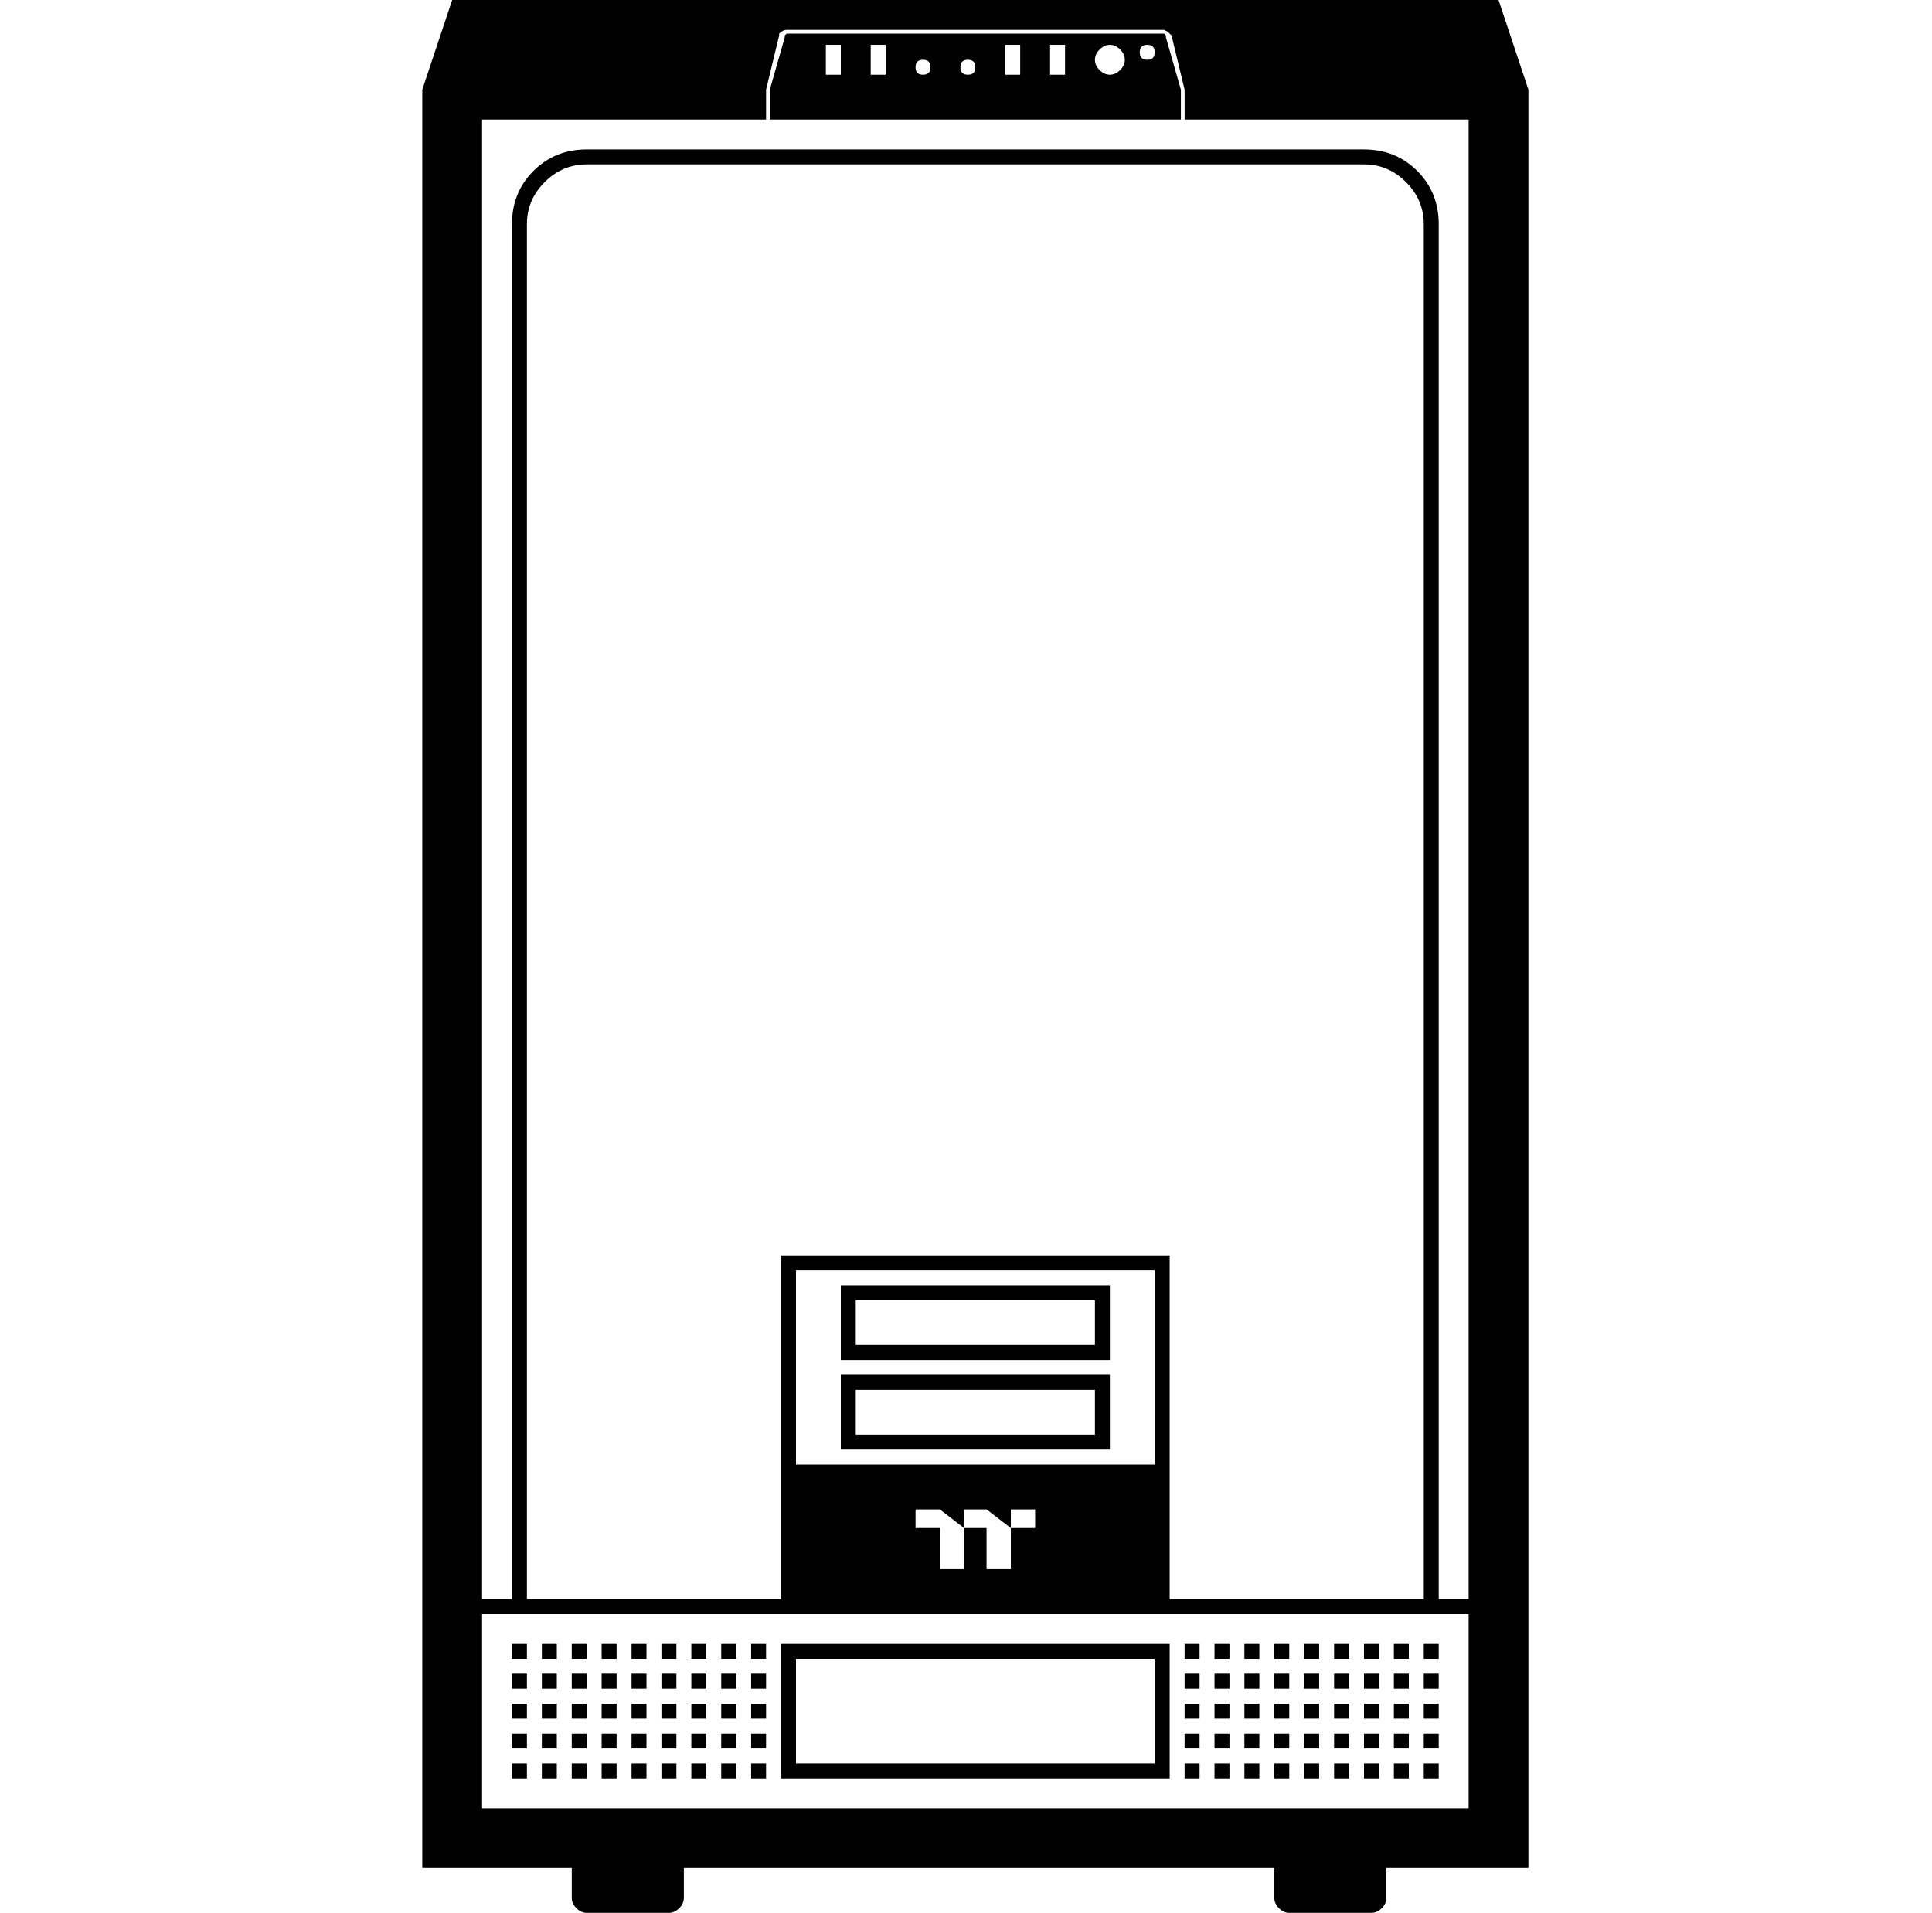 <svg viewBox="-10 0 1034 1024"><path fill="currentColor" d="m792 0 16 48v952H216V48l16-48h560zm-16 864H248v104h528V864zm-160 16v72H408v-72h208zm-8 8H416v56h192v-56zm5-872H411q-1 0-2 .5t-2 1.5v1l-7 29v16H248v792h528V64H624V48l-7-29-2-2-2-1zm0 2 .5.5.5.5v1l8 28v16H402V48l8-28v-1l1-1h202zM484 32q-2 0-3 1t-1 3 1 3 3 1 3-1 1-3-1-3-3-1zm-44-8h-8v16h8V24zm24 0h-8v16h8V24zm72 0h-8v16h8V24zm24 0h-8v16h8V24zm24 0q-3 0-5.5 2.5T576 32t2.5 5.5T584 40t5.5-2.5T592 32t-2.5-5.5T584 24zm-76 8q-2 0-3 1t-1 3 1 3 3 1 3-1 1-3-1-3-3-1zm96-8q-2 0-3 1t-1 3 1 3 3 1 3-1 1-3-1-3-3-1zm-248 976v16q0 3-2.5 5.5t-5.5 2.5h-44q-3 0-5.5-2.5t-2.5-5.5v-16h60zm376 0v16q0 3-2.5 5.5t-5.5 2.5h-44q-3 0-5.5-2.5t-2.5-5.5v-16h60zm-100-56v8h-8v-8h8zm16 0v8h-8v-8h8zm16 0v8h-8v-8h8zm16 0v8h-8v-8h8zm16 0v8h-8v-8h8zm16 0v8h-8v-8h8zm16 0v8h-8v-8h8zm16 0v8h-8v-8h8zm16 0v8h-8v-8h8zm-472 0v8h-8v-8h8zm16 0v8h-8v-8h8zm16 0v8h-8v-8h8zm16 0v8h-8v-8h8zm16 0v8h-8v-8h8zm16 0v8h-8v-8h8zm16 0v8h-8v-8h8zm16 0v8h-8v-8h8zm-128 0v8h-8v-8h8zm128-16v8h-8v-8h8zm-16 0v8h-8v-8h8zm-16 0v8h-8v-8h8zm-16 0v8h-8v-8h8zm-16 0v8h-8v-8h8zm-16 0v8h-8v-8h8zm-16 0v8h-8v-8h8zm-16 0v8h-8v-8h8zm-16 0v8h-8v-8h8zm408 0v8h-8v-8h8zm-16 0v8h-8v-8h8zm-16 0v8h-8v-8h8zm-16 0v8h-8v-8h8zm80 0v8h-8v-8h8zm16 0v8h-8v-8h8zm16 0v8h-8v-8h8zm16 0v8h-8v-8h8zm-64 0v8h-8v-8h8zm-360-16v8h-8v-8h8zm-16 0v8h-8v-8h8zm-16 0v8h-8v-8h8zm-16 0v8h-8v-8h8zm-16 0v8h-8v-8h8zm376 0v8h-8v-8h8zm-16 0v8h-8v-8h8zm32 0v8h-8v-8h8zm16 0v8h-8v-8h8zm-280 0v8h-8v-8h8zm-16 0v8h-8v-8h8zm-16 0v8h-8v-8h8zm-16 0v8h-8v-8h8zm344 0v8h-8v-8h8zm16 0v8h-8v-8h8zm16 0v8h-8v-8h8zm16 0v8h-8v-8h8zm16 0v8h-8v-8h8zm-80-16v8h-8v-8h8zm-16 0v8h-8v-8h8zm-16 0v8h-8v-8h8zm-16 0v8h-8v-8h8zm64 0v8h-8v-8h8zm16 0v8h-8v-8h8zm16 0v8h-8v-8h8zm16 0v8h-8v-8h8zm-344 0v8h-8v-8h8zm-128 0v8h-8v-8h8zm16 0v8h-8v-8h8zm16 0v8h-8v-8h8zm16 0v8h-8v-8h8zm16 0v8h-8v-8h8zm16 0v8h-8v-8h8zm16 0v8h-8v-8h8zm16 0v8h-8v-8h8zm376 0v8h-8v-8h8zm-360-16v8h-8v-8h8zm360 0v8h-8v-8h8zm-16 0v8h-8v-8h8zm-16 0v8h-8v-8h8zm-16 0v8h-8v-8h8zm-16 0v8h-8v-8h8zm-16 0v8h-8v-8h8zm-16 0v8h-8v-8h8zm-16 0v8h-8v-8h8zm-16 0v8h-8v-8h8zm-360 0v8h-8v-8h8zm16 0v8h-8v-8h8zm16 0v8h-8v-8h8zm16 0v8h-8v-8h8zm16 0v8h-8v-8h8zm16 0v8h-8v-8h8zm16 0v8h-8v-8h8zm16 0v8h-8v-8h8zm224-96V680H416v104h-8V672h208v184H408v-72h200zM720 80q17 0 28.5 11.5T760 120v736h-8V120q0-13-9.5-22.5T720 88H304q-13 0-22.5 9.5T272 120v736h-8V120q0-17 11.5-28.5T304 80h416zM518 808h-12v10h12v22h13v-22zm-25 0h-13v10h13v22h13v-22zm51 0h-13v10h13v-10zm40-72v40H440v-40h144zm-8 8H448v24h128v-24zm8-56v40H440v-40h144zm-8 8H448v24h128v-24z"/></svg>
